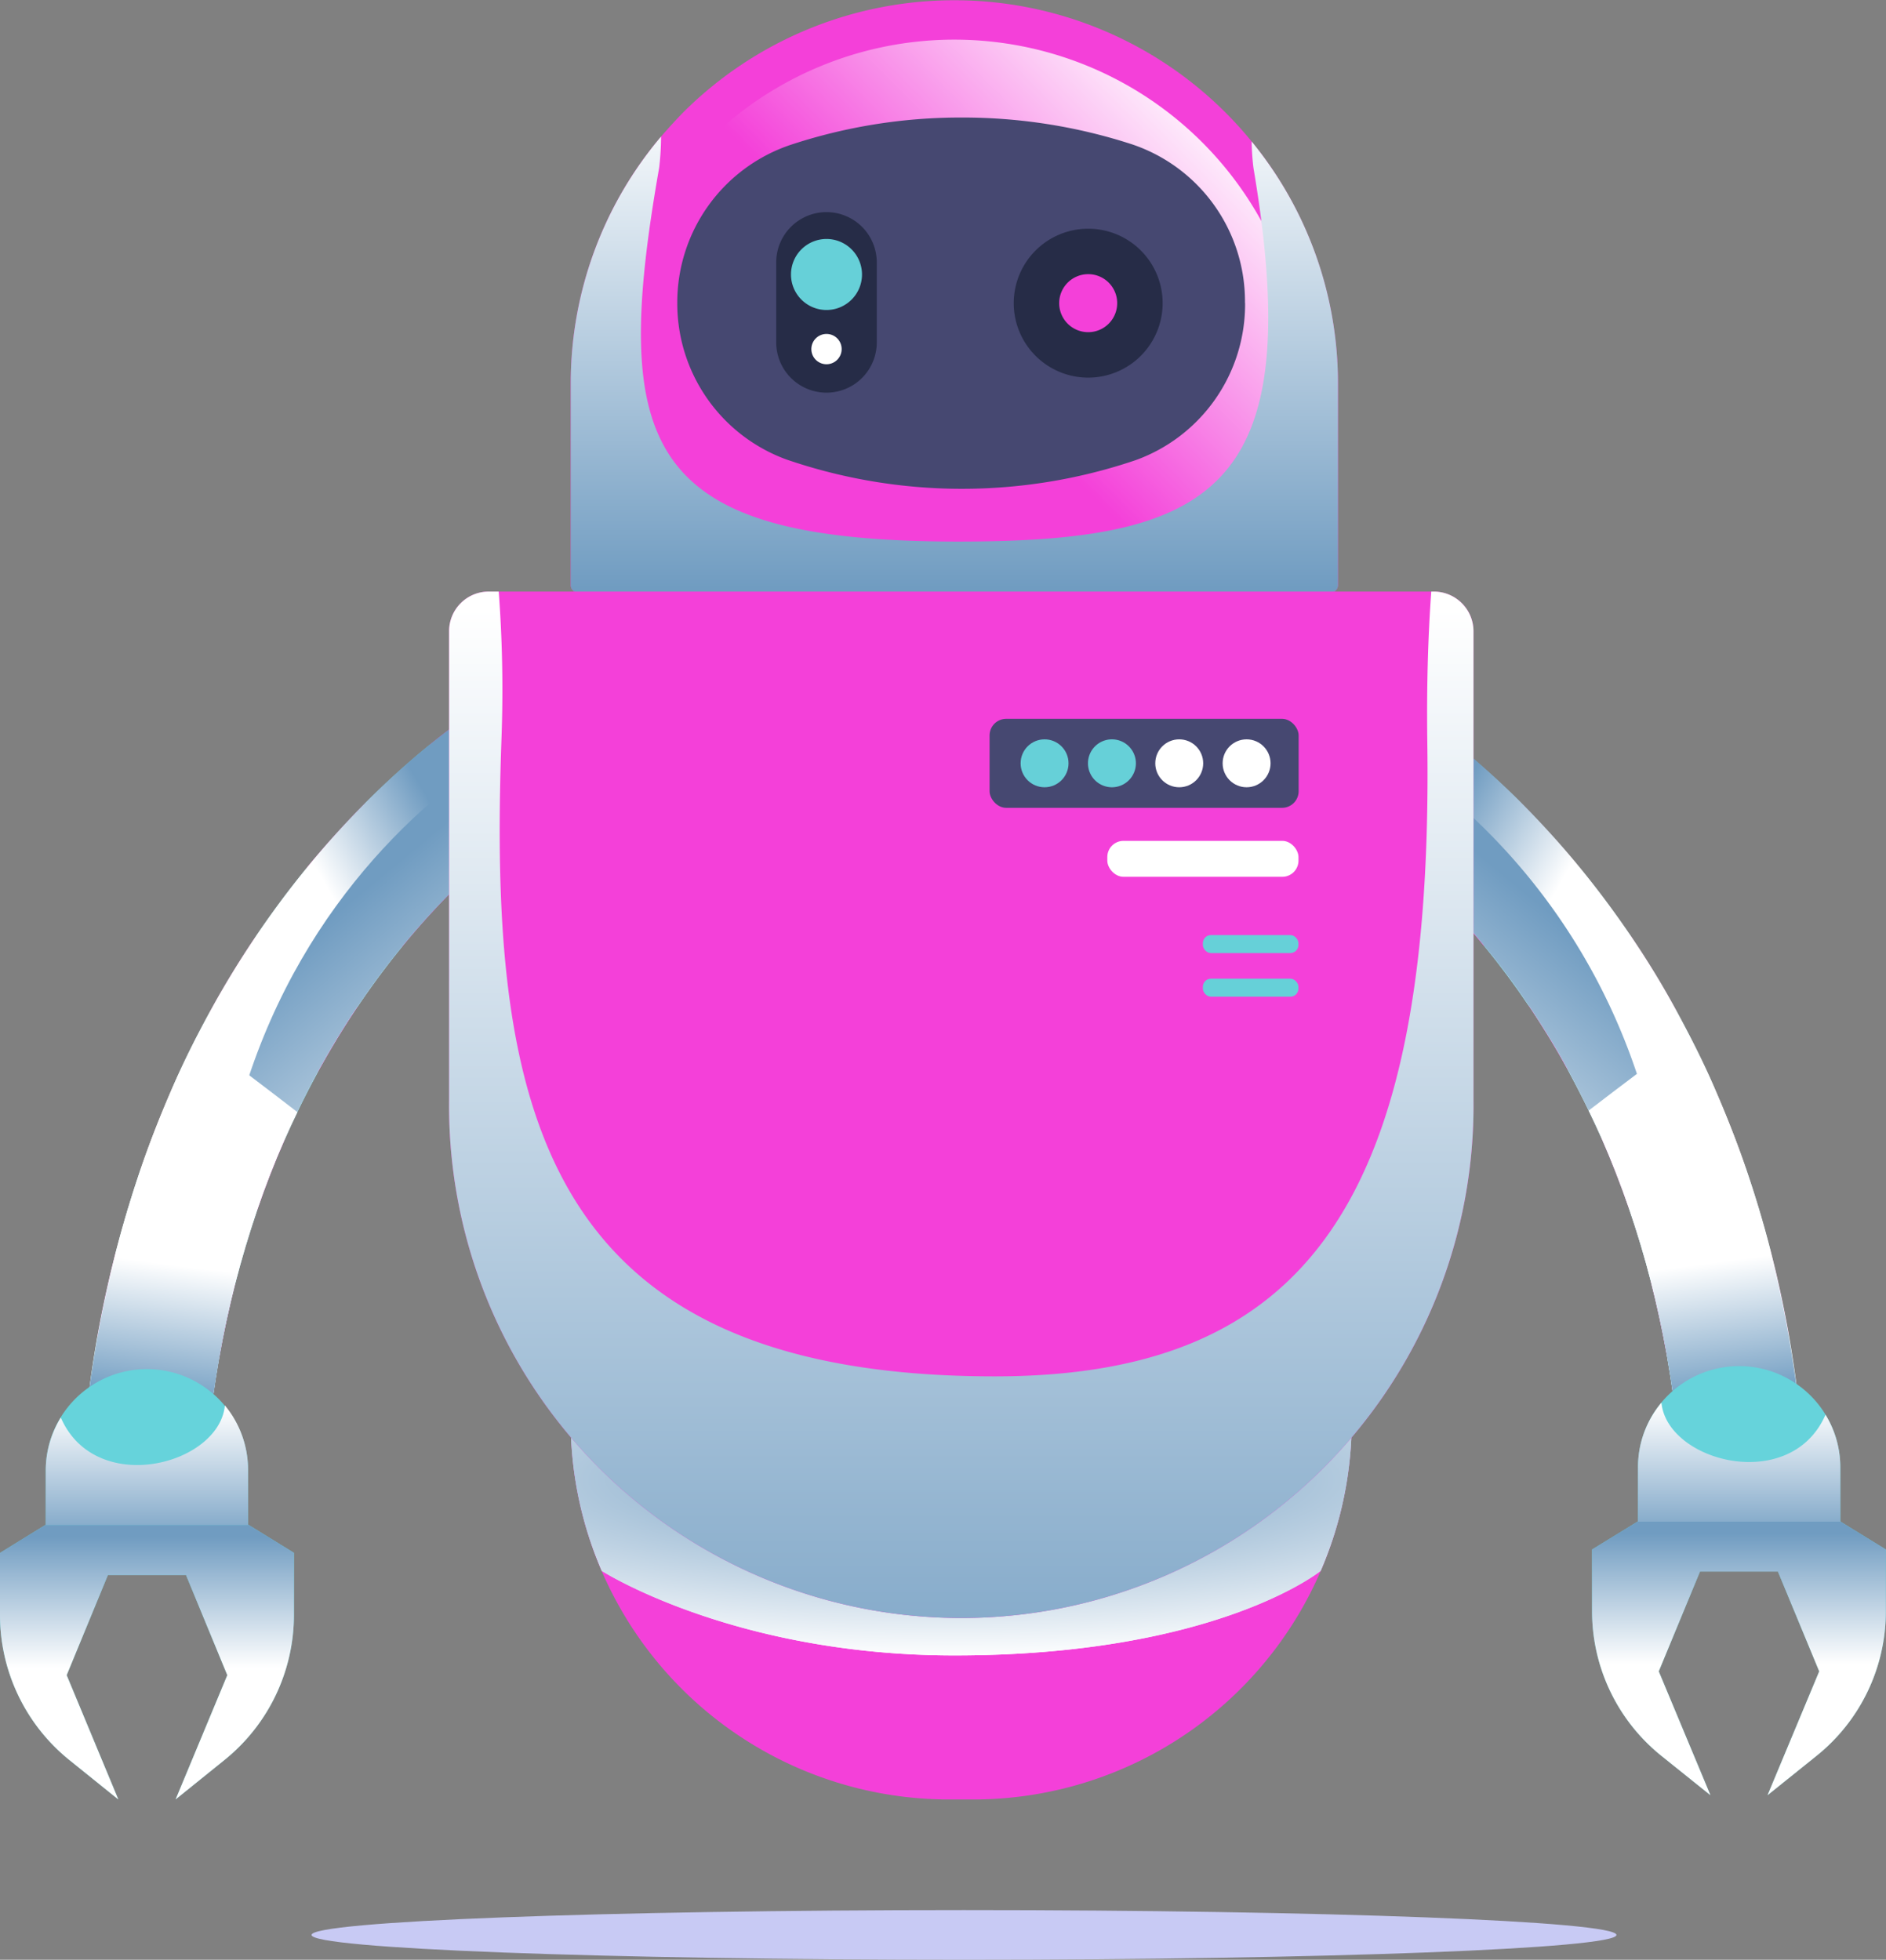 <svg xmlns="http://www.w3.org/2000/svg" xmlns:xlink="http://www.w3.org/1999/xlink" viewBox="0 0 351.12 364.84"><rect x="0" y="0" width="351.12" height="364.84" fill="#808080" stroke="none"/><defs><style>.cls-1{isolation:isolate;}.cls-2{fill:#c8caf4;}.cls-3{fill:#f440d9;}.cls-4{fill:#66d0d8;}.cls-10,.cls-11,.cls-12,.cls-13,.cls-14,.cls-15,.cls-16,.cls-19,.cls-22,.cls-5,.cls-6,.cls-7,.cls-9{mix-blend-mode:multiply;}.cls-5{fill:url(#linear-gradient);}.cls-6{fill:url(#linear-gradient-2);}.cls-7{fill:url(#linear-gradient-3);}.cls-8{fill:#66d3db;}.cls-9{fill:url(#linear-gradient-4);}.cls-10{fill:url(#linear-gradient-6);}.cls-11{fill:url(#linear-gradient-7);}.cls-12{fill:url(#linear-gradient-8);}.cls-13{fill:url(#linear-gradient-9);}.cls-14{fill:url(#linear-gradient-10);}.cls-15{fill:url(#linear-gradient-12);}.cls-16{fill:url(#radial-gradient);}.cls-17{mix-blend-mode:soft-light;fill:url(#linear-gradient-13);}.cls-18{fill:#464871;}.cls-19{fill:url(#linear-gradient-14);}.cls-20{fill:#262c47;}.cls-21{fill:#fff;}.cls-22{fill:url(#linear-gradient-15);}</style><linearGradient id="linear-gradient" x1="357.49" y1="248.78" x2="336.19" y2="236.52" gradientUnits="userSpaceOnUse"><stop offset="0" stop-color="#fff"/><stop offset="1" stop-color="#709cc1"/></linearGradient><linearGradient id="linear-gradient-2" x1="346.58" y1="287.86" x2="386.59" y2="239.46" xlink:href="#linear-gradient"/><linearGradient id="linear-gradient-3" x1="398.19" y1="292.36" x2="401.42" y2="317.53" xlink:href="#linear-gradient"/><linearGradient id="linear-gradient-4" x1="406.46" y1="366.65" x2="406.46" y2="342.41" xlink:href="#linear-gradient"/><linearGradient id="linear-gradient-6" x1="341.35" y1="318.41" x2="341.35" y2="344.57" gradientTransform="matrix(-1, 0, 0, 1, 747.81, 0)" xlink:href="#linear-gradient"/><linearGradient id="linear-gradient-7" x1="294.86" y1="249.04" x2="273.53" y2="236.76" gradientTransform="matrix(-1, 0, 0, 1, 453.87, 0)" xlink:href="#linear-gradient"/><linearGradient id="linear-gradient-8" x1="283.83" y1="288.31" x2="324.07" y2="239.64" gradientTransform="matrix(-1, 0, 0, 1, 453.87, 0)" xlink:href="#linear-gradient"/><linearGradient id="linear-gradient-9" x1="335.58" y1="292.77" x2="338.82" y2="318.03" gradientTransform="matrix(-1, 0, 0, 1, 453.87, 0)" xlink:href="#linear-gradient"/><linearGradient id="linear-gradient-10" x1="343.85" y1="367.36" x2="343.85" y2="343.02" gradientTransform="matrix(-1, 0, 0, 1, 453.87, 0)" xlink:href="#linear-gradient"/><linearGradient id="linear-gradient-12" x1="403.96" y1="318.92" x2="403.96" y2="345.19" gradientTransform="translate(-293.94)" xlink:href="#linear-gradient"/><radialGradient id="radial-gradient" cx="260.01" cy="333.75" r="157.71" gradientTransform="translate(0 262.33) scale(1 0.21)" gradientUnits="userSpaceOnUse"><stop offset="0" stop-color="#709cc1"/><stop offset="1" stop-color="#fff"/></radialGradient><linearGradient id="linear-gradient-13" x1="313.99" y1="79.77" x2="265.3" y2="128.46" gradientUnits="userSpaceOnUse"><stop offset="0" stop-color="#fff"/><stop offset="1" stop-color="#fff" stop-opacity="0"/></linearGradient><linearGradient id="linear-gradient-14" x1="260.36" y1="74.37" x2="260.36" y2="166.29" xlink:href="#linear-gradient"/><linearGradient id="linear-gradient-15" x1="261.63" y1="170.29" x2="261.63" y2="394.83" xlink:href="#linear-gradient"/></defs><title>robot1</title><g class="cls-1"><g id="Layer_4" data-name="Layer 4"><path class="cls-2" d="M383.62,417.12c0,2.55-54.38,4.62-121.47,4.62s-121.47-2.07-121.47-4.62,54.38-4.63,121.47-4.63S383.62,414.56,383.62,417.12Z" transform="translate(-82.68 -56.9)"/><path class="cls-3" d="M339.31,213.36c-1.79-1.45-3.6-2.84-5.44-4.15-.92-.66-1.85-1.3-2.78-1.93l-1.42-.92-.76-.49-.48-.31-.41-.26-.48-.35,13.56-18.57-.13-.09h0l.31.2.83.53,1.73,1.14c1.16.77,2.3,1.55,3.42,2.35,2.24,1.61,4.41,3.27,6.53,5Z" transform="translate(-82.68 -56.9)"/><path class="cls-4" d="M349.58,222.63a132.16,132.16,0,0,0-10.27-9.27l14.47-17.87a156.24,156.24,0,0,1,12.07,10.89Z" transform="translate(-82.68 -56.9)"/><path class="cls-3" d="M358.94,233q-4.44-5.4-9.36-10.33l16.27-16.25c3.82,3.82,7.44,7.83,10.86,12Z" transform="translate(-82.68 -56.9)"/><path class="cls-4" d="M367.28,244.17q-3.91-5.8-8.34-11.21l17.77-14.59q5.13,6.24,9.64,12.94Z" transform="translate(-82.68 -56.9)"/><path class="cls-3" d="M374.58,256.13q-3.37-6.15-7.3-12l19.07-12.86q4.5,6.67,8.38,13.74Z" transform="translate(-82.68 -56.9)"/><path class="cls-4" d="M380.8,268.72c-1.9-4.29-4-8.49-6.22-12.59l20.15-11.08q3.88,7,7.11,14.4Z" transform="translate(-82.68 -56.9)"/><path class="cls-3" d="M385.93,281.85q-2.3-6.68-5.13-13.13l21-9.27q3.24,7.35,5.84,14.92Z" transform="translate(-82.68 -56.9)"/><path class="cls-4" d="M390,295.4q-1.77-6.87-4.06-13.55l21.75-7.48q2.6,7.56,4.58,15.3Z" transform="translate(-82.68 -56.9)"/><path class="cls-3" d="M393,309.27q-1.26-7-3-13.87l22.27-5.73q2,7.71,3.38,15.55Z" transform="translate(-82.68 -56.9)"/><path class="cls-4" d="M395,323.39q-.78-7.11-2-14.12l22.63-4q1.39,7.81,2.25,15.69Z" transform="translate(-82.68 -56.9)"/><path class="cls-5" d="M417.89,320.91l-16.67,1.8-6.2.68c-.52-4.74-1.18-9.45-2-14.11s-1.84-9.32-3-13.88-2.54-9.1-4.07-13.56-3.23-8.83-5.13-13.12-4-8.48-6.21-12.59-4.69-8.09-7.3-12-5.38-7.61-8.35-11.21a138.56,138.56,0,0,0-9.35-10.32c-2.78-2.79-5.71-5.48-8.73-8-.5-.47-1-.87-1.55-1.3-1.78-1.45-3.6-2.84-5.44-4.16-.91-.66-1.84-1.3-2.77-1.92l-1.43-.93-.75-.48-.49-.31-.41-.27-.46-.33,13.55-18.57-.13-.1c-.06,0,0,0,0,0l.31.21.83.52,1.72,1.14c1.16.76,2.31,1.55,3.41,2.35,2.25,1.6,4.41,3.27,6.54,5a158.19,158.19,0,0,1,12.07,10.88c3.81,3.84,7.45,7.84,10.86,12s6.62,8.48,9.64,12.93,5.81,9,8.38,13.75,5,9.5,7.11,14.4,4.1,9.87,5.83,14.91,3.27,10.14,4.59,15.29,2.45,10.34,3.38,15.55S417.31,315.67,417.89,320.91Z" transform="translate(-82.68 -56.9)"/><path class="cls-6" d="M401.22,322.71l-6.2.68c-.52-4.74-1.18-9.45-2-14.11s-1.84-9.32-3-13.88-2.54-9.1-4.07-13.56-3.23-8.83-5.13-13.12-4-8.48-6.21-12.59-4.69-8.09-7.3-12-5.38-7.61-8.35-11.21a138.56,138.56,0,0,0-9.35-10.32c-2.78-2.79-5.71-5.48-8.73-8l-1.55-18.94c17.68,10.71,41.4,33.19,50.69,70C396.81,292.74,394.89,306.9,401.22,322.71Z" transform="translate(-82.68 -56.9)"/><path class="cls-7" d="M412.26,289.67q-2-7.73-4.58-15.3t-5.84-14.92c-1.46-3.31-3.06-6.57-4.71-9.8-6.3,4.56-12.51,9.26-18.69,14,.81,1.67,1.61,3.35,2.36,5.05q2.83,6.45,5.13,13.13T390,295.4q1.75,6.86,3,13.87t2,14.12l22.86-2.48q-.86-7.87-2.25-15.69T412.26,289.67Z" transform="translate(-82.68 -56.9)"/><path class="cls-8" d="M421.4,337.76l-14-4.5-15.91,4.5-12.41,7.6v11.51A34.53,34.53,0,0,0,392,383.79l9.11,7.31-9.62-23.05,7.68-18.58h14.51l7.69,18.58-9.62,23.05,9.1-7.31a34.5,34.5,0,0,0,12.92-26.92V345.36Z" transform="translate(-82.68 -56.9)"/><path class="cls-9" d="M421.4,337.76l-14-4.5-15.91,4.5-12.41,7.6v11.51A34.53,34.53,0,0,0,392,383.79l9.11,7.31-9.62-23.05,7.68-18.58h14.51l7.69,18.58-9.62,23.05,9.1-7.31a34.5,34.5,0,0,0,12.92-26.92V345.36Z" transform="translate(-82.68 -56.9)"/><path class="cls-9" d="M421.4,337.76l-14-4.5-15.91,4.5-12.41,7.6v11.51A34.53,34.53,0,0,0,392,383.79l9.11,7.31-9.62-23.05,7.68-18.58h14.51l7.69,18.58-9.62,23.05,9.1-7.31a34.5,34.5,0,0,0,12.92-26.92V345.36Z" transform="translate(-82.68 -56.9)"/><path class="cls-8" d="M387.63,330.05v10.13h37.66V330.05a18.83,18.83,0,0,0-37.66,0Z" transform="translate(-82.68 -56.9)"/><path class="cls-10" d="M387.63,330.05v10.13h37.66V330.05a18.72,18.72,0,0,0-2.75-9.78c-6.45,14.78-29.47,8.83-30.55-2.24A18.63,18.63,0,0,0,387.63,330.05Z" transform="translate(-82.68 -56.9)"/><path class="cls-3" d="M177.18,213.46c1.78-1.45,3.6-2.84,5.44-4.16.92-.67,1.85-1.31,2.78-1.93l1.42-.93.76-.49.48-.31.4-.27.48-.34-13.56-18.65.13-.09c.06,0,.05,0,0,0l-.31.21-.82.52-1.74,1.14c-1.15.78-2.29,1.57-3.41,2.37q-3.36,2.41-6.53,5Z" transform="translate(-82.68 -56.9)"/><path class="cls-4" d="M166.9,222.77a132.64,132.64,0,0,1,10.28-9.31l-14.47-17.94a155,155,0,0,0-12.08,10.94Z" transform="translate(-82.68 -56.9)"/><path class="cls-3" d="M157.55,233.14c2.95-3.61,6.08-7.07,9.35-10.37l-16.27-16.31c-3.81,3.84-7.44,7.86-10.85,12Z" transform="translate(-82.68 -56.9)"/><path class="cls-4" d="M149.2,244.4q3.92-5.84,8.35-11.26l-17.77-14.65q-5.13,6.27-9.64,13Z" transform="translate(-82.68 -56.9)"/><path class="cls-3" d="M141.91,256.4q3.38-6.16,7.29-12l-19.06-12.92q-4.51,6.71-8.38,13.8Z" transform="translate(-82.68 -56.9)"/><path class="cls-4" d="M135.69,269.05c1.89-4.31,4-8.54,6.22-12.65l-20.15-11.12c-2.59,4.71-5,9.55-7.12,14.46Z" transform="translate(-82.68 -56.9)"/><path class="cls-3" d="M130.56,282.22q2.3-6.71,5.13-13.17l-21-9.31q-3.23,7.36-5.83,15Z" transform="translate(-82.68 -56.9)"/><path class="cls-4" d="M126.5,295.82q1.77-6.88,4.06-13.6l-21.75-7.51q-2.59,7.6-4.58,15.36Z" transform="translate(-82.68 -56.9)"/><path class="cls-3" d="M123.48,309.75q1.26-7,3-13.93l-22.27-5.75q-2,7.76-3.38,15.61Z" transform="translate(-82.68 -56.9)"/><path class="cls-4" d="M121.46,323.92q.78-7.12,2-14.17l-22.63-4.07c-.94,5.23-1.68,10.49-2.25,15.75Z" transform="translate(-82.68 -56.9)"/><path class="cls-11" d="M98.6,321.44l16.67,1.81,6.19.68c.53-4.77,1.18-9.49,2-14.17s1.84-9.35,3-13.94,2.53-9.13,4.06-13.61,3.24-8.86,5.13-13.17,3.95-8.52,6.22-12.64,4.68-8.12,7.3-12,5.38-7.64,8.34-11.25,6.08-7.08,9.35-10.36c2.79-2.8,5.71-5.5,8.74-8,.5-.47,1-.88,1.54-1.3,1.79-1.46,3.61-2.86,5.44-4.18.91-.66,1.84-1.3,2.77-1.93l1.44-.93.75-.48.48-.32.41-.27.47-.33-13.56-18.64.14-.1c.06,0,0,0,0,0l-.31.21-.83.52-1.73,1.15c-1.16.76-2.3,1.56-3.4,2.35-2.25,1.62-4.42,3.29-6.55,5a156.46,156.46,0,0,0-12.06,10.92c-3.81,3.85-7.45,7.87-10.86,12.05s-6.62,8.51-9.64,13-5.81,9.07-8.39,13.8-5,9.54-7.1,14.46-4.11,9.91-5.83,15-3.27,10.19-4.59,15.36-2.46,10.38-3.39,15.61S99.18,316.17,98.6,321.44Z" transform="translate(-82.68 -56.9)"/><path class="cls-12" d="M115.27,323.25l6.19.68c.53-4.77,1.18-9.49,2-14.17s1.84-9.35,3-13.94,2.53-9.13,4.06-13.61,3.24-8.86,5.13-13.17,3.95-8.52,6.22-12.64,4.68-8.12,7.3-12,5.38-7.64,8.34-11.25,6.08-7.08,9.35-10.36c2.79-2.8,5.71-5.5,8.74-8l1.54-19c-17.67,10.75-41.39,33.32-50.68,70.28C119.68,293.16,121.6,307.37,115.27,323.25Z" transform="translate(-82.68 -56.9)"/><path class="cls-13" d="M104.23,290.07q2-7.76,4.58-15.36t5.83-15c1.47-3.33,3.06-6.6,4.72-9.85,6.3,4.59,12.51,9.31,18.69,14.08-.81,1.68-1.61,3.37-2.36,5.08q-2.85,6.45-5.13,13.17t-4.06,13.6q-1.77,6.9-3,13.93t-2,14.17L98.6,321.43c.57-5.26,1.31-10.52,2.25-15.75S102.9,295.24,104.23,290.07Z" transform="translate(-82.68 -56.9)"/><path class="cls-8" d="M95.09,338.35l14-4.52L125,338.35l12.4,7.63v11.56a34.67,34.67,0,0,1-12.92,27l-9.1,7.34L125,368.76l-7.69-18.65H102.77l-7.68,18.65,9.62,23.14-9.11-7.34a34.7,34.7,0,0,1-12.92-27V346Z" transform="translate(-82.68 -56.9)"/><path class="cls-14" d="M95.09,338.35l14-4.52L125,338.35l12.4,7.63v11.56a34.67,34.67,0,0,1-12.92,27l-9.1,7.34L125,368.76l-7.69-18.65H102.77l-7.68,18.65,9.62,23.14-9.11-7.34a34.7,34.7,0,0,1-12.92-27V346Z" transform="translate(-82.68 -56.9)"/><path class="cls-14" d="M95.09,338.35l14-4.52L125,338.35l12.4,7.63v11.56a34.67,34.67,0,0,1-12.92,27l-9.1,7.34L125,368.76l-7.69-18.65H102.77l-7.68,18.65,9.62,23.14-9.11-7.34a34.7,34.7,0,0,1-12.92-27V346Z" transform="translate(-82.68 -56.9)"/><path class="cls-8" d="M128.86,330.61v10.17H91.2V330.61a18.83,18.83,0,1,1,37.66,0Z" transform="translate(-82.68 -56.9)"/><path class="cls-15" d="M128.86,330.61v10.17H91.2V330.61A18.8,18.8,0,0,1,94,320.8c6.45,14.83,29.47,8.86,30.55-2.26A18.78,18.78,0,0,1,128.86,330.61Z" transform="translate(-82.68 -56.9)"/><path class="cls-3" d="M334.33,321.38a70.47,70.47,0,0,1-70.52,70.52h-4.39a70.47,70.47,0,0,1-70.5-70.52,21,21,0,0,1,21-21H313.32a21,21,0,0,1,21,21Z" transform="translate(-82.68 -56.9)"/><path class="cls-16" d="M328.54,349.35a70.26,70.26,0,0,0,5.79-28,21,21,0,0,0-21-21H209.93a21,21,0,0,0-21,21,70.26,70.26,0,0,0,5.79,28s24.56,15.73,65.65,15.73C309.16,365.08,328.54,349.35,328.54,349.35Z" transform="translate(-82.68 -56.9)"/><path class="cls-16" d="M328.54,349.35a70.26,70.26,0,0,0,5.79-28,21,21,0,0,0-21-21H209.93a21,21,0,0,0-21,21,70.26,70.26,0,0,0,5.79,28s24.56,15.73,65.65,15.73C309.16,365.08,328.54,349.35,328.54,349.35Z" transform="translate(-82.68 -56.9)"/><path class="cls-3" d="M331.77,128.33v37.5a1.37,1.37,0,0,1-1.37,1.37H190.32a1.36,1.36,0,0,1-1.38-1.37v-37.5a71.11,71.11,0,0,1,16.81-46q2-2.32,4.1-4.48a71.43,71.43,0,0,1,121.92,50.5Z" transform="translate(-82.68 -56.9)"/><path class="cls-17" d="M325.61,129.53V163.8a1.25,1.25,0,0,1-1.25,1.25h-128a1.25,1.25,0,0,1-1.26-1.25V129.53a65,65,0,0,1,15.36-42.06c1.18-1.41,2.44-2.77,3.75-4.08a65.26,65.26,0,0,1,111.4,46.14Z" transform="translate(-82.68 -56.9)"/><path class="cls-18" d="M314.48,113.41a30.84,30.84,0,0,1-20.3,29.13,100.6,100.6,0,0,1-65.09-.1,30.91,30.91,0,0,1-20.32-29.15h0a30.94,30.94,0,0,1,21.06-29.41,100.76,100.76,0,0,1,31.79-5.1,101.88,101.88,0,0,1,31.84,5,30.84,30.84,0,0,1,21,29.39Z" transform="translate(-82.68 -56.9)"/><path class="cls-19" d="M331.77,128.33v37.5a1.37,1.37,0,0,1-1.37,1.37H190.32a1.36,1.36,0,0,1-1.38-1.37v-37.5a71.11,71.11,0,0,1,16.81-46,49.94,49.94,0,0,1-.35,5.78c-9.14,52.18-2.77,69.61,55.72,69.61,47.59,0,65-9.8,54.91-69.61a47.23,47.23,0,0,1-.33-4.87A71,71,0,0,1,331.77,128.33Z" transform="translate(-82.68 -56.9)"/><path class="cls-20" d="M236.55,130h0a9.36,9.36,0,0,1-9.36-9.36V105.75a9.36,9.36,0,0,1,9.36-9.36h0a9.36,9.36,0,0,1,9.36,9.36v14.84A9.36,9.36,0,0,1,236.55,130Z" transform="translate(-82.68 -56.9)"/><path class="cls-4" d="M243.16,108a6.61,6.61,0,1,1-6.61-6.61A6.61,6.61,0,0,1,243.16,108Z" transform="translate(-82.68 -56.9)"/><path class="cls-21" d="M239.37,121.89a2.82,2.82,0,1,1-2.82-2.82A2.81,2.81,0,0,1,239.37,121.89Z" transform="translate(-82.68 -56.9)"/><path class="cls-20" d="M299.13,113.34a13.86,13.86,0,1,1-13.86-13.86A13.85,13.85,0,0,1,299.13,113.34Z" transform="translate(-82.68 -56.9)"/><path class="cls-3" d="M290.67,113.34a5.4,5.4,0,1,1-5.4-5.4A5.39,5.39,0,0,1,290.67,113.34Z" transform="translate(-82.68 -56.9)"/><path class="cls-3" d="M357,174.41v87.37a95.36,95.36,0,1,1-190.71,0V174.41a7.37,7.37,0,0,1,7.38-7.38H349.58A7.39,7.39,0,0,1,357,174.41Z" transform="translate(-82.68 -56.9)"/><rect class="cls-18" x="184.23" y="133.82" width="57.54" height="16.57" rx="3.09"/><rect class="cls-21" x="206.15" y="156.54" width="35.59" height="6.69" rx="3.01"/><rect class="cls-4" x="223.94" y="174.08" width="17.79" height="3.35" rx="1.5"/><rect class="cls-4" x="223.94" y="182.2" width="17.79" height="3.35" rx="1.5"/><circle class="cls-4" cx="194.47" cy="142.1" r="4.46"/><path class="cls-4" d="M294.15,199a4.46,4.46,0,1,1-4.46-4.46A4.46,4.46,0,0,1,294.15,199Z" transform="translate(-82.68 -56.9)"/><circle class="cls-21" cx="219.54" cy="142.1" r="4.46"/><circle class="cls-21" cx="232.08" cy="142.1" r="4.46"/><path class="cls-22" d="M357,174.41v87.37a95.36,95.36,0,1,1-190.71,0V174.41a7.37,7.37,0,0,1,7.38-7.38h1.86a246.48,246.48,0,0,1,.5,27.71c-2.38,67.66,6.64,118.39,91.85,118.39,58,0,81.76-32.58,80.52-118.39-.13-10.23.14-19.42.74-27.71h.46A7.39,7.39,0,0,1,357,174.41Z" transform="translate(-82.68 -56.9)"/></g></g></svg>